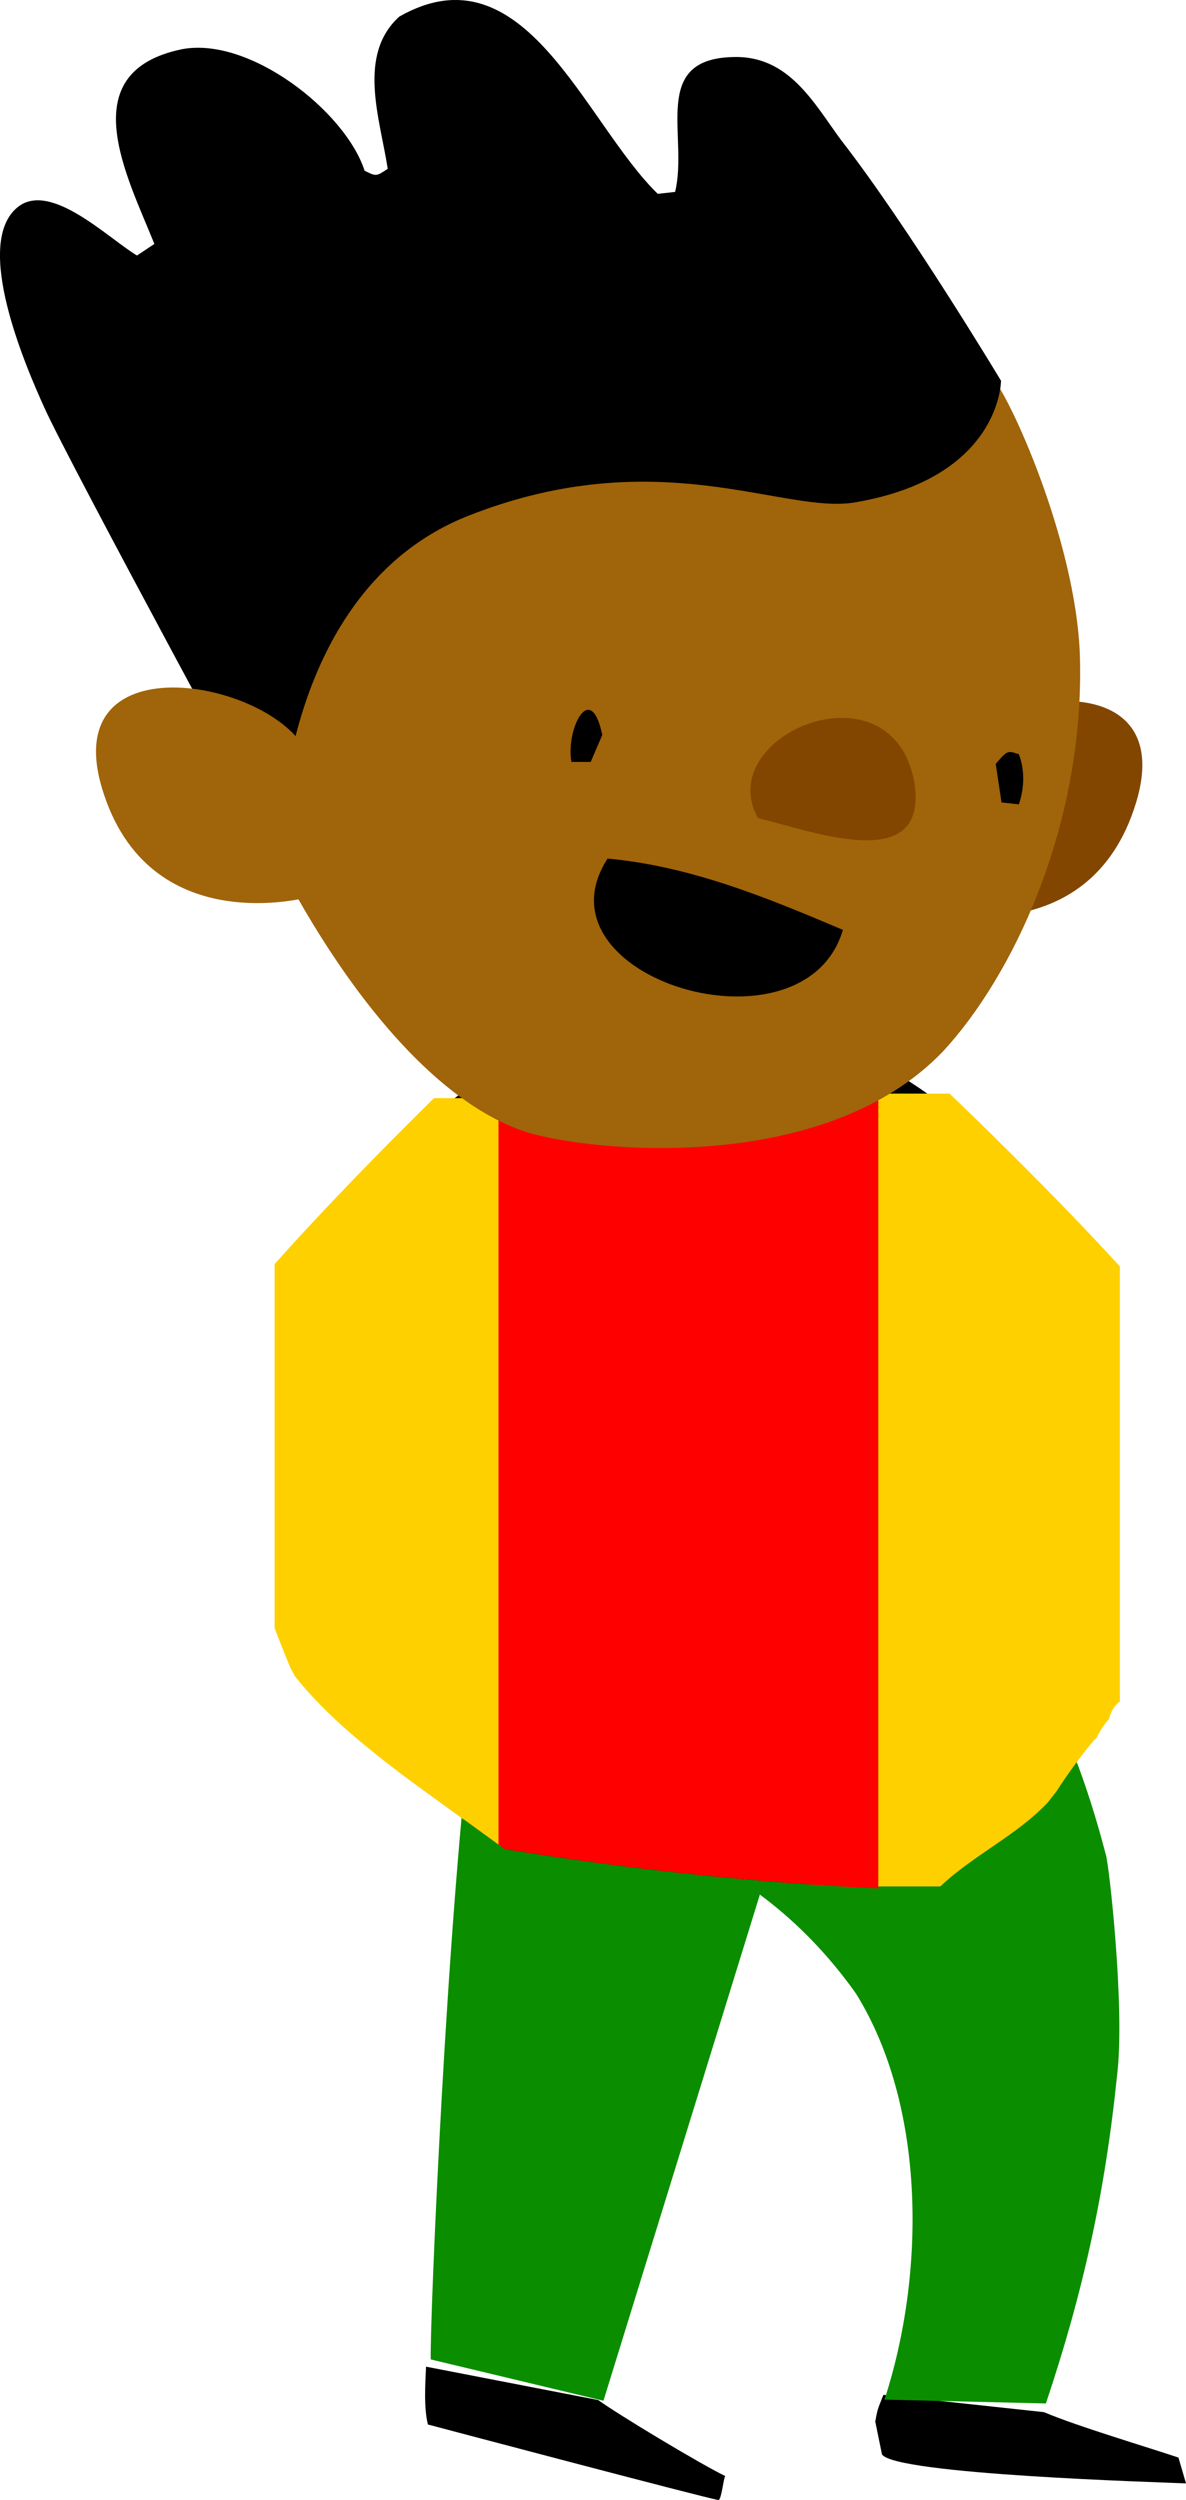 <svg version="1.1" xmlns="http://www.w3.org/2000/svg" xmlns:xlink="http://www.w3.org/1999/xlink" width="37.263" height="78.539" viewBox="0,0,37.263,78.539"><g transform="translate(-222.962,-119.415)"><g data-paper-data="{&quot;isPaintingLayer&quot;:true}" stroke="none" stroke-linecap="butt" stroke-linejoin="miter" stroke-miterlimit="10" stroke-dasharray="" stroke-dashoffset="0" style="mix-blend-mode: normal"><path d="M245.538,197.953c-0.503,-0.087 -9.131,-2.374 -9.131,-2.374c-0.134,-0.531 -0.083,-1.284 -0.059,-1.817l5.41,1.049c0.634,0.461 3.23,2.021 3.988,2.386c-0.061,0.126 -0.114,0.722 -0.208,0.755z" fill="#000000" fill-rule="evenodd" stroke-width="1"/><path d="M236.496,193.535c-0.039,-0.973 0.504,-14.092 1.355,-20.622c0.081,-0.75 0.246,-3.598 0.352,-6.636l10.774,5.729l-7.055,22.827z" fill="#0a8e00" fill-rule="evenodd" stroke-width="1"/><path d="M250.719,194.647l5.045,0.544c1.019,0.436 3.302,1.115 4.224,1.427l0.237,0.811c-0.866,-0.038 -9.138,-0.28 -9.552,-0.911l-0.211,-1.031c0.067,-0.372 0.067,-0.372 0.257,-0.84z" fill="#000000" fill-rule="evenodd" stroke-width="1"/><path d="M258.059,184.616c-0.378,3.692 -1.068,6.817 -2.236,10.302l-5.072,-0.121c1.271,-3.881 1.33,-9.16 -0.89,-12.748c-1.497,-2.119 -3.52,-3.791 -5.904,-4.701c-0.415,-0.171 -1.688,-0.528 -2.15,-0.612l3.128,-13.487c1.862,0.624 5.723,2.342 7.253,3.574c0.948,0.745 2.019,2.405 2.919,4.479c1.256,2.043 2.022,4.158 2.605,6.398c0.099,0.336 0.602,4.793 0.348,6.914z" fill="#0a8e00" fill-rule="evenodd" stroke-width="1"/><g fill-rule="nonzero"><path d="M257.902,165.276c0,6.339 -4.031,11.685 -9.535,13.336c-3.189,-0.222 -6.355,-0.59 -9.551,-1.11c-0.516,-0.374 -1.031,-0.749 -1.547,-1.125c-0.591,-0.431 -1.204,-0.868 -1.81,-1.324c-2.363,-2.507 -3.823,-5.962 -3.823,-9.777c0,-7.656 5.88,-13.863 13.133,-13.863c7.253,0 13.133,6.207 13.133,13.863z" fill="#000000" stroke-width="0"/><path d="M238.709,153.912v23.513c-0.48,-0.348 -0.96,-0.697 -1.44,-1.047c-1.744,-1.271 -3.683,-2.599 -5.039,-4.303c-0.046,-0.085 -0.092,-0.17 -0.138,-0.255c-0.176,-0.419 -0.344,-0.839 -0.502,-1.26v-11.436c1.556,-1.741 3.293,-3.524 5.008,-5.212z" fill="#ffd000" stroke-width="0"/><path d="M234.864,155.995c0.066,-0.088 0.132,-0.176 0.198,-0.264l0.259,-0.19c0,0 0.016,-0.011 0.043,-0.022c0.331,-0.577 0.726,-1.044 1.349,-1.094v-0.113h0.264c0.138,0 0.25,0.112 0.25,0.25c0,0.069 -0.028,0.132 -0.073,0.177l-0.198,0.198l-0.01,-0.01l-0.021,0.036c-0.289,0.145 -0.579,0.41 -0.85,0.715c-0.772,1.05 -1.972,2.546 -2.272,2.666l-0.234,0.176c-0.042,0.032 -0.095,0.052 -0.152,0.052c-0.138,0 -0.25,-0.112 -0.25,-0.25c0,-0.069 0.028,-0.132 0.073,-0.177l0.198,-0.198l0.018,0.018c0.317,-0.636 0.767,-1.265 1.234,-1.733l0.101,-0.16c0,0 0.024,-0.037 0.068,-0.069c0.003,-0.005 0.006,-0.008 0.006,-0.008z" fill="#ffd000" stroke-width="0.5"/><path d="M233.118,171.275c-0.07,-0.026 -0.15,-0.088 -0.15,-0.23c0,-0.25 0.25,-0.25 0.25,-0.25l0.29,0.138c0.491,0.982 1.632,3.784 2.342,3.957c0,0 0.137,0.034 0.179,0.155c0.495,0.241 1.001,0.888 1.426,1.207l0.1,0.266c0,0 0,0.027 -0.009,0.063c-0.093,-0.067 -0.185,-0.135 -0.278,-0.202c-0.792,-0.577 -1.625,-1.166 -2.424,-1.797c-0.676,-0.949 -1.332,-2.494 -1.727,-3.306z" fill="#ffd000" stroke-width="0.5"/><path d="M252.797,153.769c1.832,1.759 3.687,3.614 5.35,5.428v13.669c-0.271,0.203 -0.331,0.512 -0.331,0.512c-0.002,0.013 -0.005,0.027 -0.007,0.04c-0.166,0.175 -0.289,0.372 -0.392,0.591c-0.075,0.063 -0.116,0.112 -0.116,0.112c-0.427,0.519 -0.806,1.039 -1.151,1.575l-0.272,0.347c-0.991,1.045 -2.331,1.645 -3.372,2.632h-1.965v-24.905z" data-paper-data="{&quot;index&quot;:null}" fill="#ffd000" stroke-width="0"/><path d="M238.624,153.903h11.933v24.838c-3.933,-0.19 -7.815,-0.6 -11.741,-1.239c-0.064,-0.046 -0.128,-0.093 -0.192,-0.139z" fill="#ff0000" stroke-width="0"/></g><g fill-rule="evenodd" stroke-width="1"><path d="M252.172,143.602c0.909,-2.361 7.938,-3.753 6.484,1.029c-1.454,4.782 -6.484,3.389 -6.484,3.389c0,0 -0.485,-3.268 0,-4.418z" fill="#824600"/><path d="M256.898,140.333c0.061,5.145 -2.121,9.745 -4.302,12.105c-3.757,3.934 -11.15,3.147 -13.089,2.542c-3.575,-1.15 -6.968,-6.234 -8.968,-10.955c-0.606,-1.816 -1.151,-3.692 -1.576,-5.629l17.027,-9.321c0,0 7.756,1.634 8.18,2.24c0.606,0.726 2.727,5.447 2.727,9.019z" fill="#a0640a"/><path d="M227.267,127.441l0.545,-0.363c-0.848,-2.118 -2.606,-5.387 0.848,-6.113c2.121,-0.424 5.151,1.937 5.757,3.813c0.364,0.182 0.364,0.182 0.727,-0.06c-0.242,-1.574 -0.97,-3.571 0.364,-4.782c3.939,-2.24 5.817,3.329 8.12,5.568l0.545,-0.06c0.424,-1.755 -0.788,-4.176 1.818,-4.237c1.757,-0.06 2.545,1.453 3.393,2.603c2.121,2.724 5.029,7.566 5.029,7.566c0,0 0,3.026 -4.545,3.813c-2.242,0.424 -6.181,-1.937 -12.18,0.424c-5.999,2.361 -5.938,10.532 -5.938,10.532c0,0 -6.605,-12.166 -7.393,-13.921c-0.606,-1.332 -2.242,-5.145 -0.848,-6.295c1.03,-0.847 2.848,0.968 3.757,1.513z" fill="#000000"/><path d="M232.66,147.597c0,0 -5.029,1.392 -6.484,-3.39c-1.454,-4.782 5.575,-3.389 6.484,-1.029c0.424,1.15 0,4.418 0,4.418z" fill="#a0640a"/><path d="M242.052,146.386c2.606,0.242 4.969,1.211 7.393,2.24c-1.212,4.116 -9.816,1.513 -7.393,-2.24z" fill="#000000"/><path d="M246.778,145.115c-1.454,-2.603 4.181,-4.963 4.908,-1.15c0.485,2.966 -3.151,1.574 -4.908,1.15z" fill="#824600"/><g fill="#000000"><path d="M241.885,142.504l-0.364,0.847h-0.606c-0.182,-1.029 0.606,-2.603 0.97,-0.847z"/><path d="M254.974,144.683l-0.545,-0.06l-0.182,-1.211c0.364,-0.424 0.364,-0.424 0.727,-0.303c0.182,0.484 0.182,1.029 0,1.574z"/></g></g></g></g></svg>
